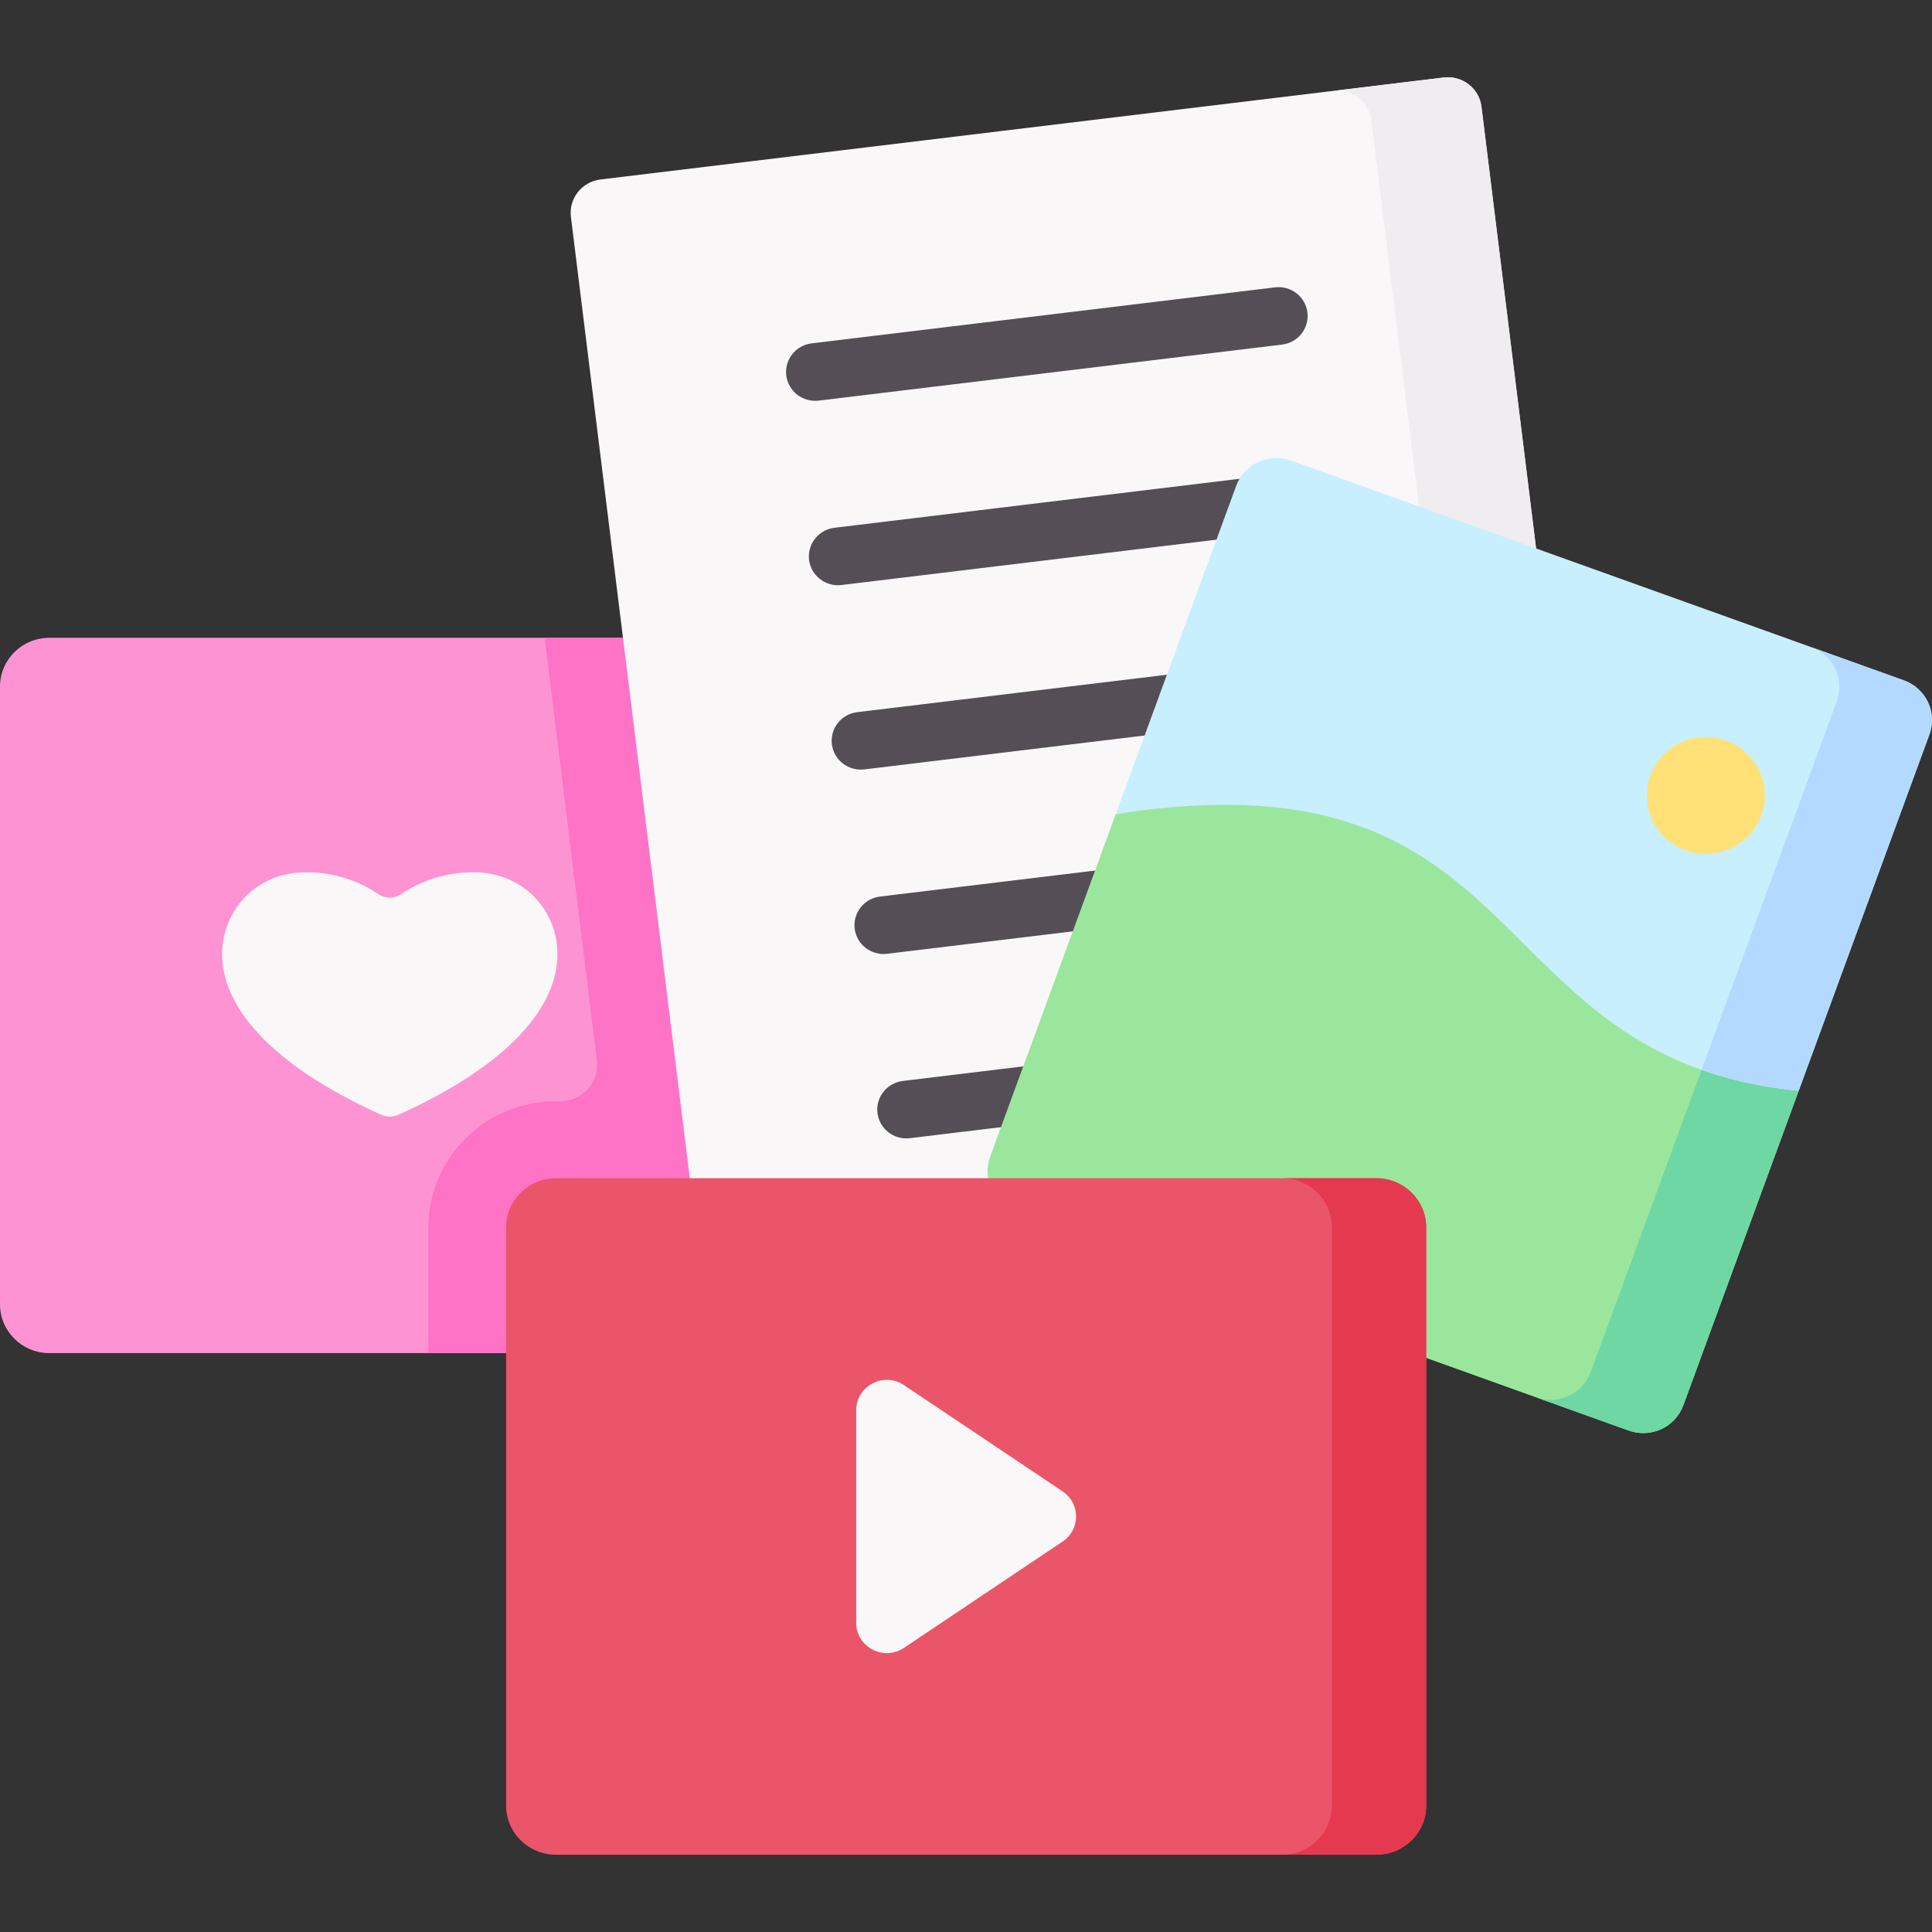 <svg width="50" height="50" viewBox="0 0 50 50" fill="none" xmlns="http://www.w3.org/2000/svg">
<rect x="0" y="0" width="50" height="50" fill="#333333" stroke="none"/>
<path d="M18.899 35.018H1.276C0.571 35.018 0 34.453 0 33.756V17.769C0 17.072 0.571 16.507 1.276 16.507H18.899C19.604 16.507 20.175 17.072 20.175 17.769V33.756C20.175 34.453 19.604 35.018 18.899 35.018Z" fill="#FE93D3"/>
<path d="M18.899 16.507H14.096L15.447 27.44C15.517 28.005 15.072 28.502 14.496 28.502H14.387C12.563 28.502 11.086 29.964 11.086 31.766V35.018H18.899C19.604 35.018 20.175 34.453 20.175 33.756V17.769C20.175 17.072 19.604 16.507 18.899 16.507Z" fill="#FE73C5"/>
<path d="M9.783 23.135C9.873 23.196 9.979 23.229 10.088 23.229C10.196 23.229 10.303 23.196 10.392 23.135C10.739 22.898 11.375 22.574 12.257 22.574C13.542 22.574 14.427 23.555 14.427 24.698C14.427 25.989 13.279 27.511 10.315 28.848C10.243 28.88 10.166 28.896 10.088 28.896C10.009 28.896 9.932 28.88 9.861 28.848C6.897 27.511 5.749 25.989 5.749 24.698C5.749 23.555 6.634 22.574 7.918 22.574C8.801 22.574 9.436 22.898 9.783 23.135ZM41.005 31.451L19.179 34.09C18.949 34.118 18.716 34.054 18.534 33.913C18.351 33.771 18.232 33.564 18.204 33.336L14.775 5.61C14.747 5.382 14.812 5.152 14.955 4.972C15.098 4.791 15.308 4.673 15.539 4.645L37.365 2.006C37.595 1.979 37.828 2.042 38.011 2.184C38.193 2.325 38.312 2.533 38.34 2.761L41.769 30.487C41.797 30.715 41.732 30.944 41.589 31.125C41.446 31.306 41.236 31.424 41.005 31.451Z" fill="#F9F7F8"/>
<path d="M37.364 2.006L34.513 2.351C34.744 2.323 34.976 2.387 35.159 2.529C35.342 2.67 35.46 2.878 35.489 3.106L38.917 30.831C38.945 31.059 38.881 31.289 38.737 31.47C38.594 31.651 38.385 31.768 38.154 31.796L41.005 31.451C41.236 31.424 41.446 31.306 41.589 31.125C41.732 30.944 41.797 30.715 41.768 30.487L38.34 2.761C38.312 2.533 38.193 2.325 38.01 2.184C37.827 2.042 37.595 1.979 37.364 2.006Z" fill="#EFEDEF"/>
<path d="M21.095 10.373C20.904 10.373 20.719 10.3 20.579 10.17C20.44 10.039 20.356 9.861 20.344 9.672C20.333 9.483 20.395 9.296 20.517 9.15C20.64 9.004 20.814 8.91 21.005 8.886L32.996 7.437C33.409 7.386 33.786 7.678 33.836 8.087C33.848 8.184 33.841 8.283 33.814 8.377C33.788 8.472 33.743 8.56 33.682 8.637C33.621 8.714 33.545 8.779 33.459 8.827C33.372 8.875 33.277 8.906 33.179 8.918L21.188 10.368C21.157 10.372 21.126 10.373 21.095 10.373ZM21.686 15.146C21.494 15.145 21.309 15.072 21.17 14.942C21.03 14.812 20.946 14.633 20.934 14.444C20.923 14.255 20.985 14.068 21.108 13.922C21.23 13.776 21.404 13.682 21.595 13.659L33.586 12.209C33.998 12.158 34.376 12.45 34.426 12.859C34.439 12.956 34.431 13.055 34.405 13.149C34.378 13.243 34.333 13.332 34.272 13.409C34.211 13.486 34.135 13.551 34.049 13.599C33.962 13.647 33.867 13.678 33.769 13.69L21.778 15.14C21.747 15.144 21.716 15.146 21.686 15.146ZM22.276 19.918C22.084 19.917 21.899 19.844 21.76 19.714C21.62 19.584 21.536 19.406 21.525 19.216C21.513 19.027 21.575 18.84 21.698 18.694C21.82 18.548 21.994 18.454 22.185 18.431L34.176 16.981C34.589 16.93 34.966 17.222 35.017 17.631C35.029 17.728 35.021 17.827 34.995 17.921C34.968 18.016 34.923 18.104 34.862 18.181C34.801 18.258 34.725 18.323 34.639 18.371C34.553 18.419 34.458 18.45 34.359 18.462L22.368 19.912C22.337 19.916 22.306 19.918 22.276 19.918ZM22.866 24.69C22.674 24.689 22.489 24.616 22.35 24.486C22.21 24.356 22.126 24.178 22.115 23.988C22.103 23.799 22.165 23.612 22.288 23.466C22.41 23.32 22.584 23.226 22.775 23.203L34.766 21.753C35.178 21.702 35.556 21.994 35.607 22.403C35.619 22.5 35.611 22.599 35.585 22.693C35.558 22.788 35.513 22.876 35.452 22.953C35.391 23.03 35.315 23.095 35.229 23.143C35.143 23.192 35.047 23.222 34.949 23.234L22.958 24.684C22.927 24.688 22.896 24.69 22.866 24.69ZM23.456 29.462C23.264 29.461 23.079 29.389 22.94 29.258C22.8 29.128 22.716 28.95 22.705 28.761C22.693 28.571 22.755 28.384 22.878 28.238C23 28.093 23.175 27.998 23.365 27.975L35.356 26.525C35.769 26.475 36.146 26.766 36.197 27.175C36.209 27.273 36.201 27.371 36.175 27.465C36.148 27.56 36.103 27.648 36.042 27.726C35.981 27.803 35.905 27.867 35.819 27.915C35.733 27.964 35.638 27.995 35.539 28.006L23.548 29.456C23.517 29.46 23.486 29.462 23.456 29.462Z" fill="#554E56"/>
<path d="M28.877 21.067L25.625 29.934C25.417 30.501 25.713 31.127 26.286 31.333L42.15 37.023C42.724 37.229 43.357 36.936 43.565 36.369L46.55 28.23C41.336 27.714 44.868 18.913 41.982 16.898C40.224 15.671 33.038 20.418 28.877 21.067Z" fill="#9BE69D"/>
<path d="M44.037 27.687L41.168 35.509C40.96 36.076 40.327 36.369 39.753 36.163L42.15 37.023C42.724 37.229 43.357 36.936 43.565 36.369L46.55 28.23C45.592 28.135 44.766 27.945 44.037 27.687Z" fill="#6FD7A3"/>
<path d="M35.621 48H14.386C13.675 48 13.098 47.43 13.098 46.726V31.767C13.098 31.063 13.675 30.492 14.386 30.492H35.621C36.333 30.492 36.91 31.063 36.91 31.767V46.726C36.91 47.43 36.333 48 35.621 48Z" fill="#EB5569"/>
<path d="M35.621 30.492H33.181C33.892 30.492 34.469 31.063 34.469 31.767V46.726C34.469 47.43 33.892 48 33.181 48H35.621C36.333 48 36.91 47.43 36.91 46.726V31.767C36.91 31.063 36.333 30.492 35.621 30.492Z" fill="#E53950"/>
<path d="M27.502 38.598L23.394 35.846C22.869 35.494 22.159 35.866 22.159 36.494V41.999C22.159 42.626 22.869 42.999 23.394 42.647L27.502 39.894C27.965 39.584 27.965 38.909 27.502 38.598Z" fill="#F9F7F8"/>
<path d="M46.55 28.23L49.934 19.007C50.142 18.44 49.845 17.814 49.272 17.608L33.408 11.918C32.835 11.712 32.201 12.005 31.993 12.572L28.877 21.067C39.87 19.353 38.16 27.4 46.55 28.23Z" fill="#C8EFFE"/>
<path d="M49.272 17.608L46.875 16.748C47.448 16.954 47.744 17.58 47.536 18.147L44.037 27.687C44.766 27.945 45.592 28.135 46.55 28.23L49.933 19.007C50.142 18.44 49.845 17.814 49.272 17.608Z" fill="#B3DAFE"/>
<path d="M44.147 22.096C44.99 22.096 45.675 21.419 45.675 20.585C45.675 19.751 44.99 19.074 44.147 19.074C43.303 19.074 42.619 19.751 42.619 20.585C42.619 21.419 43.303 22.096 44.147 22.096Z" fill="#FFE177"/>
</svg>
